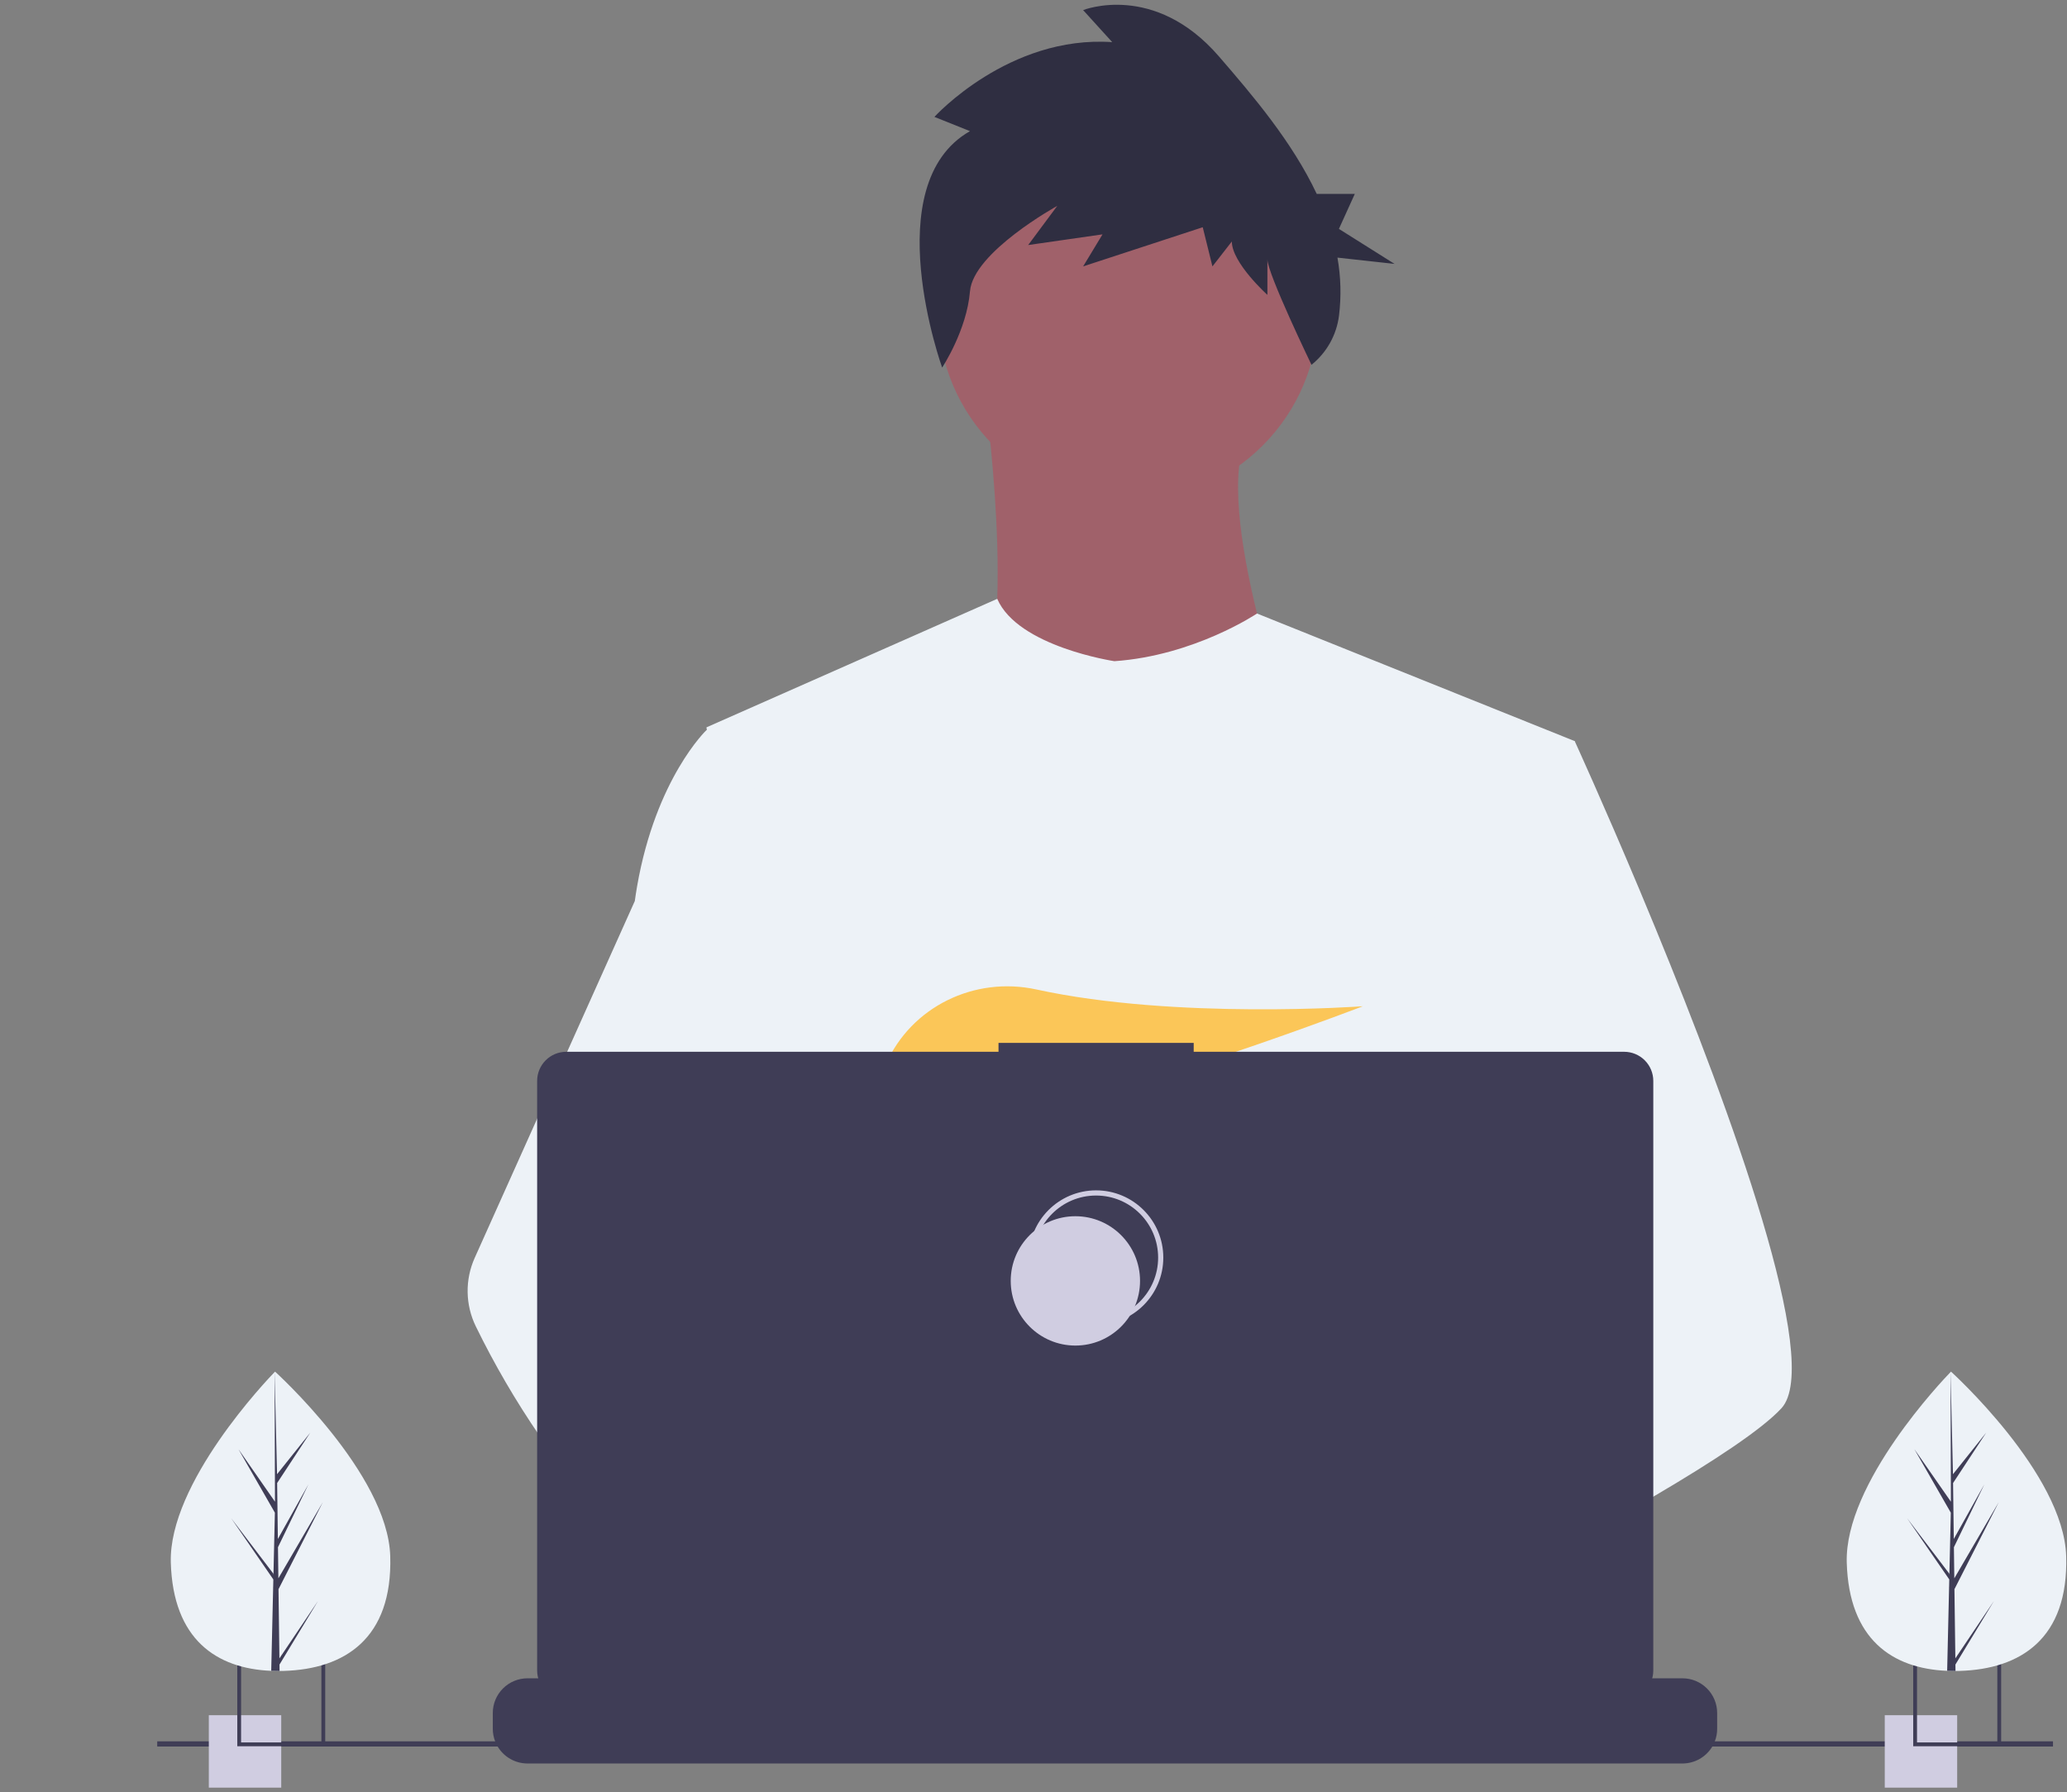 <svg width="203" height="176" viewBox="0 0 203 176" fill="none" xmlns="http://www.w3.org/2000/svg">
<rect x="0" y="0" width="203" height="176" fill="#808080" stroke="none"/>
<g clip-path="url(#clip0)">
<path d="M110.799 49.222C121.115 49.222 129.478 40.859 129.478 30.544C129.478 20.228 121.115 11.865 110.799 11.865C100.484 11.865 92.121 20.228 92.121 30.544C92.121 40.859 100.484 49.222 110.799 49.222Z" fill="#A0616A"/>
<path d="M96.857 39.883C96.857 39.883 100.376 66.411 94.963 69.389C89.549 72.366 127.176 72.637 127.176 72.637C127.176 72.637 118.784 49.628 122.574 42.59L96.857 39.883Z" fill="#A0616A"/>
<path d="M154.653 72.771L151.523 87.021L144.906 117.168L144.708 118.819L142.425 137.933L140.906 150.63L139.887 159.16C133.695 162.342 129.207 164.539 129.207 164.539C129.207 164.539 128.821 162.604 128.198 160.127C123.852 161.43 115.811 163.592 108.996 164.024C111.477 166.79 112.618 169.388 111.071 171.306C106.402 177.087 87.129 164.976 80.388 160.46C80.231 161.541 80.171 162.635 80.21 163.727L75.051 159.759L75.562 150.63L76.423 135.184L77.505 115.814C77.164 114.985 76.878 114.134 76.649 113.267C75.069 107.648 73.151 96.429 71.68 87.021C70.497 79.449 69.608 73.051 69.42 71.689C69.394 71.511 69.382 71.42 69.382 71.42L97.939 58.801C99.969 63.508 109.445 64.923 109.445 64.923C117.297 64.382 123.451 60.242 123.451 60.242L154.653 72.771Z" fill="#EDF2F7"/>
<path d="M131.374 159.127C131.374 159.127 130.165 159.541 128.199 160.127C123.853 161.43 115.811 163.592 108.996 164.024C103.129 164.4 98.171 163.495 97.264 159.668C96.875 158.022 97.426 156.668 98.628 155.555C102.214 152.231 111.582 151.039 119.011 150.63C121.109 150.516 123.05 150.463 124.665 150.442C127.409 150.407 129.207 150.463 129.207 150.463L129.25 150.63L131.374 159.127Z" fill="#A0616A"/>
<path d="M95.262 12.876L91.769 11.478C91.769 11.478 99.072 3.438 109.231 4.138L106.374 0.992C106.374 0.992 113.359 -1.805 119.708 5.536C123.046 9.394 126.908 13.93 129.316 19.039H133.056L131.495 22.476L136.959 25.913L131.351 25.296C131.685 27.178 131.736 29.1 131.503 30.997C131.263 32.895 130.294 34.625 128.802 35.822C128.802 35.822 124.471 26.857 124.471 25.459V28.954C124.471 28.954 120.978 25.809 120.978 23.712L119.073 26.158L118.121 22.313L106.374 26.158L108.279 23.012L100.977 24.061L103.834 20.216C103.834 20.216 95.579 24.76 95.262 28.605C94.945 32.45 92.528 36.093 92.528 36.093C92.528 36.093 86.055 18.119 95.262 12.876Z" fill="#2F2E41"/>
<path d="M174.954 138.281C173.052 140.343 168.337 143.45 162.622 146.813C160.496 148.062 158.233 149.35 155.924 150.63C150.415 153.686 144.647 156.713 139.887 159.16C133.694 162.342 129.206 164.539 129.206 164.539C129.206 164.539 128.82 162.604 128.198 160.127C127.365 156.813 126.11 152.528 124.802 150.63C124.756 150.564 124.71 150.503 124.664 150.442C124.283 149.942 123.9 149.65 123.521 149.65L142.424 137.933L150.593 132.868L144.708 118.819L137.326 101.196L141.782 87.021L146.26 72.771H154.652C154.652 72.771 157.431 78.837 160.984 87.295C161.515 88.56 162.064 89.878 162.622 91.24C169.933 109.02 179.046 133.848 174.954 138.281Z" fill="#EDF2F7"/>
<path d="M111.071 171.306C106.403 177.087 87.129 164.976 80.388 160.46C78.92 159.477 78.046 158.855 78.046 158.855L84.213 150.63L86.166 148.027C86.166 148.027 87.914 148.954 90.497 150.463C90.591 150.519 90.685 150.574 90.781 150.63C93.009 151.938 95.806 153.648 98.628 155.555C102.521 158.189 106.458 161.194 108.996 164.024C111.478 166.79 112.618 169.388 111.071 171.306Z" fill="#A0616A"/>
<path d="M90.498 150.463C89.808 150.46 89.12 150.516 88.44 150.63C82.601 151.634 80.879 156.919 80.388 160.46C80.231 161.542 80.172 162.635 80.211 163.727L75.052 159.759L73.172 158.314C68.648 156.737 64.618 153.935 61.122 150.63C58.09 147.713 55.371 144.488 53.007 141.006C50.653 137.575 48.554 133.976 46.728 130.237C46.219 129.193 45.945 128.051 45.926 126.89C45.907 125.729 46.144 124.578 46.619 123.518L53.007 109.282L62.344 88.474C62.413 87.979 62.488 87.494 62.57 87.021C64.422 76.404 69.382 71.689 69.382 71.689H73.172L75.707 87.021L78.857 106.068L76.65 113.267L71.549 129.891L76.423 135.185L90.498 150.463Z" fill="#EDF2F7"/>
<path d="M94.786 106.084L98.026 109.863C99.229 109.634 100.486 109.364 101.781 109.061L100.85 106.084L103.126 108.738C116.841 105.365 133.841 98.806 133.841 98.806C133.841 98.806 115.488 100.152 101.784 97.158C95.721 95.834 89.483 98.839 86.995 104.525C85.549 107.829 85.776 110.693 90.905 110.693C92.638 110.663 94.366 110.5 96.074 110.206L94.786 106.084Z" fill="#FBC658"/>
<path d="M168.643 168.207V169.749C168.644 170.172 168.566 170.592 168.412 170.986C168.344 171.162 168.261 171.332 168.166 171.494C167.863 172.002 167.433 172.423 166.919 172.715C166.405 173.007 165.823 173.161 165.232 173.16H51.808C51.216 173.161 50.635 173.007 50.121 172.715C49.606 172.423 49.177 172.002 48.874 171.494C48.778 171.332 48.696 171.162 48.628 170.986C48.474 170.592 48.396 170.172 48.397 169.749V168.207C48.396 167.759 48.484 167.316 48.656 166.902C48.827 166.488 49.079 166.112 49.395 165.795C49.712 165.478 50.088 165.227 50.502 165.055C50.916 164.884 51.36 164.796 51.808 164.796H58.346V164.077C58.346 164.058 58.349 164.04 58.356 164.023C58.364 164.005 58.374 163.99 58.387 163.977C58.401 163.963 58.416 163.953 58.434 163.946C58.451 163.939 58.469 163.935 58.488 163.935H61.899C61.918 163.935 61.936 163.939 61.954 163.946C61.971 163.953 61.987 163.963 62 163.977C62.013 163.99 62.023 164.005 62.031 164.023C62.038 164.04 62.041 164.058 62.041 164.077V164.796H64.172V164.077C64.172 164.058 64.176 164.04 64.183 164.023C64.19 164.005 64.201 163.99 64.214 163.977C64.227 163.963 64.243 163.953 64.26 163.946C64.278 163.939 64.296 163.935 64.315 163.935H67.726C67.745 163.935 67.763 163.939 67.78 163.946C67.798 163.953 67.813 163.963 67.827 163.977C67.84 163.99 67.85 164.005 67.857 164.023C67.865 164.04 67.868 164.058 67.868 164.077V164.796H70.002V164.077C70.002 164.058 70.005 164.04 70.013 164.023C70.02 164.005 70.03 163.99 70.043 163.977C70.057 163.963 70.072 163.953 70.09 163.946C70.107 163.939 70.125 163.935 70.144 163.935H73.555C73.574 163.935 73.593 163.939 73.61 163.946C73.627 163.953 73.643 163.963 73.656 163.977C73.669 163.99 73.68 164.005 73.687 164.023C73.694 164.04 73.698 164.058 73.698 164.077V164.796H75.829V164.077C75.829 164.058 75.832 164.04 75.839 164.023C75.847 164.005 75.857 163.99 75.87 163.977C75.883 163.963 75.899 163.953 75.916 163.946C75.934 163.939 75.952 163.935 75.971 163.935H79.382C79.401 163.935 79.419 163.939 79.436 163.946C79.454 163.953 79.469 163.963 79.483 163.977C79.496 163.99 79.506 164.005 79.513 164.023C79.521 164.04 79.524 164.058 79.524 164.077V164.796H81.655V164.077C81.655 164.058 81.659 164.04 81.666 164.023C81.673 164.005 81.684 163.99 81.697 163.977C81.71 163.963 81.726 163.953 81.743 163.946C81.76 163.939 81.779 163.935 81.798 163.935H85.209C85.228 163.935 85.246 163.939 85.263 163.946C85.281 163.953 85.296 163.963 85.309 163.977C85.323 163.99 85.333 164.005 85.34 164.023C85.347 164.04 85.351 164.058 85.351 164.077V164.796H87.485V164.077C87.485 164.058 87.488 164.04 87.496 164.023C87.503 164.005 87.513 163.99 87.526 163.977C87.54 163.963 87.555 163.953 87.573 163.946C87.59 163.939 87.608 163.935 87.627 163.935H91.038C91.057 163.935 91.075 163.939 91.093 163.946C91.11 163.953 91.126 163.963 91.139 163.977C91.152 163.99 91.162 164.005 91.17 164.023C91.177 164.04 91.18 164.058 91.18 164.077V164.796H93.311V164.077C93.311 164.058 93.315 164.04 93.322 164.023C93.329 164.005 93.34 163.99 93.353 163.977C93.366 163.963 93.382 163.953 93.399 163.946C93.416 163.939 93.435 163.935 93.454 163.935H120.175C120.193 163.935 120.212 163.939 120.229 163.946C120.246 163.953 120.262 163.963 120.275 163.977C120.288 163.99 120.299 164.005 120.306 164.023C120.313 164.04 120.317 164.058 120.317 164.077V164.796H122.45V164.077C122.45 164.058 122.454 164.04 122.461 164.023C122.468 164.005 122.479 163.99 122.492 163.977C122.505 163.963 122.521 163.953 122.538 163.946C122.556 163.939 122.574 163.935 122.593 163.935H126.004C126.042 163.935 126.078 163.95 126.104 163.977C126.131 164.004 126.146 164.04 126.146 164.077V164.796H128.277V164.077C128.277 164.058 128.281 164.04 128.288 164.023C128.295 164.005 128.306 163.99 128.319 163.977C128.332 163.963 128.348 163.953 128.365 163.946C128.382 163.939 128.401 163.935 128.42 163.935H131.831C131.849 163.935 131.868 163.939 131.885 163.946C131.902 163.953 131.918 163.963 131.931 163.977C131.945 163.99 131.955 164.005 131.962 164.023C131.969 164.04 131.973 164.058 131.973 164.077V164.796H134.104V164.077C134.104 164.058 134.108 164.04 134.115 164.023C134.122 164.005 134.132 163.99 134.146 163.977C134.159 163.963 134.175 163.953 134.192 163.946C134.209 163.939 134.228 163.935 134.246 163.935H137.658C137.676 163.935 137.695 163.939 137.712 163.946C137.729 163.953 137.745 163.963 137.758 163.977C137.771 163.99 137.782 164.005 137.789 164.023C137.796 164.04 137.8 164.058 137.8 164.077V164.796H139.933V164.077C139.933 164.058 139.937 164.04 139.944 164.023C139.951 164.005 139.962 163.99 139.975 163.977C139.988 163.963 140.004 163.953 140.021 163.946C140.038 163.939 140.057 163.935 140.076 163.935H143.487C143.524 163.935 143.56 163.951 143.586 163.977C143.612 164.004 143.627 164.04 143.627 164.077V164.796H145.76V164.077C145.76 164.058 145.764 164.04 145.771 164.023C145.778 164.005 145.789 163.99 145.802 163.977C145.815 163.963 145.831 163.953 145.848 163.946C145.865 163.939 145.884 163.935 145.902 163.935H149.314C149.332 163.935 149.351 163.939 149.368 163.946C149.385 163.953 149.401 163.963 149.414 163.977C149.428 163.99 149.438 164.005 149.445 164.023C149.452 164.04 149.456 164.058 149.456 164.077V164.796H151.587V164.077C151.587 164.058 151.591 164.04 151.598 164.023C151.605 164.005 151.615 163.99 151.629 163.977C151.642 163.963 151.657 163.953 151.675 163.946C151.692 163.939 151.71 163.935 151.729 163.935H155.14C155.159 163.935 155.178 163.939 155.195 163.946C155.212 163.953 155.228 163.963 155.241 163.977C155.254 163.99 155.265 164.005 155.272 164.023C155.279 164.04 155.283 164.058 155.283 164.077V164.796H165.232C165.68 164.796 166.124 164.884 166.537 165.055C166.951 165.227 167.327 165.478 167.644 165.795C167.961 166.112 168.212 166.488 168.384 166.902C168.555 167.316 168.643 167.759 168.643 168.207Z" fill="#3F3D56"/>
<path d="M201.624 170.986H15.441V171.494H201.624V170.986Z" fill="#3F3D56"/>
<path d="M159.51 103.277H117.233V102.406H98.064V103.277H55.613C54.854 103.277 54.127 103.578 53.59 104.115C53.054 104.651 52.753 105.378 52.753 106.137V164.027C52.753 164.785 53.054 165.512 53.59 166.049C54.127 166.585 54.854 166.886 55.613 166.886H159.51C160.269 166.886 160.996 166.585 161.532 166.049C162.069 165.512 162.37 164.785 162.37 164.027V106.137C162.37 105.761 162.296 105.389 162.152 105.042C162.008 104.696 161.798 104.38 161.532 104.115C161.267 103.849 160.951 103.639 160.604 103.495C160.257 103.351 159.886 103.277 159.51 103.277Z" fill="#3F3D56"/>
<path d="M107.644 129.838C111.151 129.838 113.994 126.995 113.994 123.488C113.994 119.981 111.151 117.138 107.644 117.138C104.137 117.138 101.294 119.981 101.294 123.488C101.294 126.995 104.137 129.838 107.644 129.838Z" stroke="#D0CDE1" stroke-width="0.508" stroke-miterlimit="10"/>
<path d="M105.613 132.124C109.12 132.124 111.963 129.281 111.963 125.774C111.963 122.267 109.12 119.424 105.613 119.424C102.106 119.424 99.263 122.267 99.263 125.774C99.263 129.281 102.106 132.124 105.613 132.124Z" fill="#D0CDE1"/>
<path d="M27.62 168.42H20.508V175.532H27.62V168.42Z" fill="#D0CDE1"/>
<path d="M23.304 162.832V171.468H31.94V162.832H23.304ZM31.564 171.092H23.677V163.208H31.564V171.092Z" fill="#3F3D56"/>
<path d="M192.214 168.42H185.102V175.532H192.214V168.42Z" fill="#D0CDE1"/>
<path d="M187.896 162.832V171.468H196.533V162.832H187.896ZM196.157 171.092H188.27V163.208H196.157V171.092Z" fill="#3F3D56"/>
<path d="M38.326 152.807C38.563 160.922 33.821 163.896 27.87 164.07C27.732 164.074 27.595 164.076 27.458 164.077C27.182 164.079 26.908 164.075 26.638 164.063C21.256 163.84 16.996 160.983 16.775 153.436C16.547 145.625 26.242 135.477 26.969 134.727L26.97 134.726C26.998 134.697 27.012 134.683 27.012 134.683C27.012 134.683 38.089 144.692 38.326 152.807Z" fill="#EDF2F7"/>
<path d="M27.442 162.84L31.222 157.218L27.45 163.445L27.457 164.077C27.181 164.079 26.908 164.075 26.637 164.063L26.825 155.932L26.82 155.87L26.827 155.858L26.845 155.089L22.705 149.079L26.84 154.514L26.855 154.677L26.996 148.533L23.421 142.302L27.006 147.454L26.969 134.727L26.969 134.684L26.97 134.726L27.208 144.757L30.466 140.682L27.218 145.621L27.289 151.116L30.288 145.753L27.3 151.924L27.34 154.979L31.701 147.509L27.353 156.045L27.442 162.84Z" fill="#3F3D56"/>
<path d="M202.92 152.807C203.157 160.922 198.415 163.896 192.464 164.07C192.326 164.074 192.188 164.076 192.051 164.077C191.775 164.079 191.502 164.075 191.232 164.063C185.85 163.84 181.59 160.983 181.369 153.436C181.141 145.625 190.836 135.477 191.563 134.727L191.564 134.726C191.592 134.697 191.606 134.683 191.606 134.683C191.606 134.683 202.683 144.692 202.92 152.807Z" fill="#EDF2F7"/>
<path d="M192.035 162.84L195.815 157.218L192.042 163.445L192.05 164.077C191.774 164.079 191.501 164.075 191.23 164.063L191.418 155.932L191.413 155.87L191.42 155.858L191.438 155.089L187.298 149.079L191.433 154.514L191.447 154.677L191.589 148.533L188.013 142.302L191.599 147.454L191.562 134.727L191.562 134.684L191.563 134.726L191.8 144.757L195.059 140.682L191.811 145.621L191.882 151.116L194.881 145.753L191.893 151.924L191.933 154.979L196.294 147.509L191.946 156.045L192.035 162.84Z" fill="#3F3D56"/>
</g>
<defs>
<clipPath id="clip0">
<rect width="202.852" height="175.063" fill="white" transform="translate(0.074 0.468)"/>
</clipPath>
</defs>
</svg>
